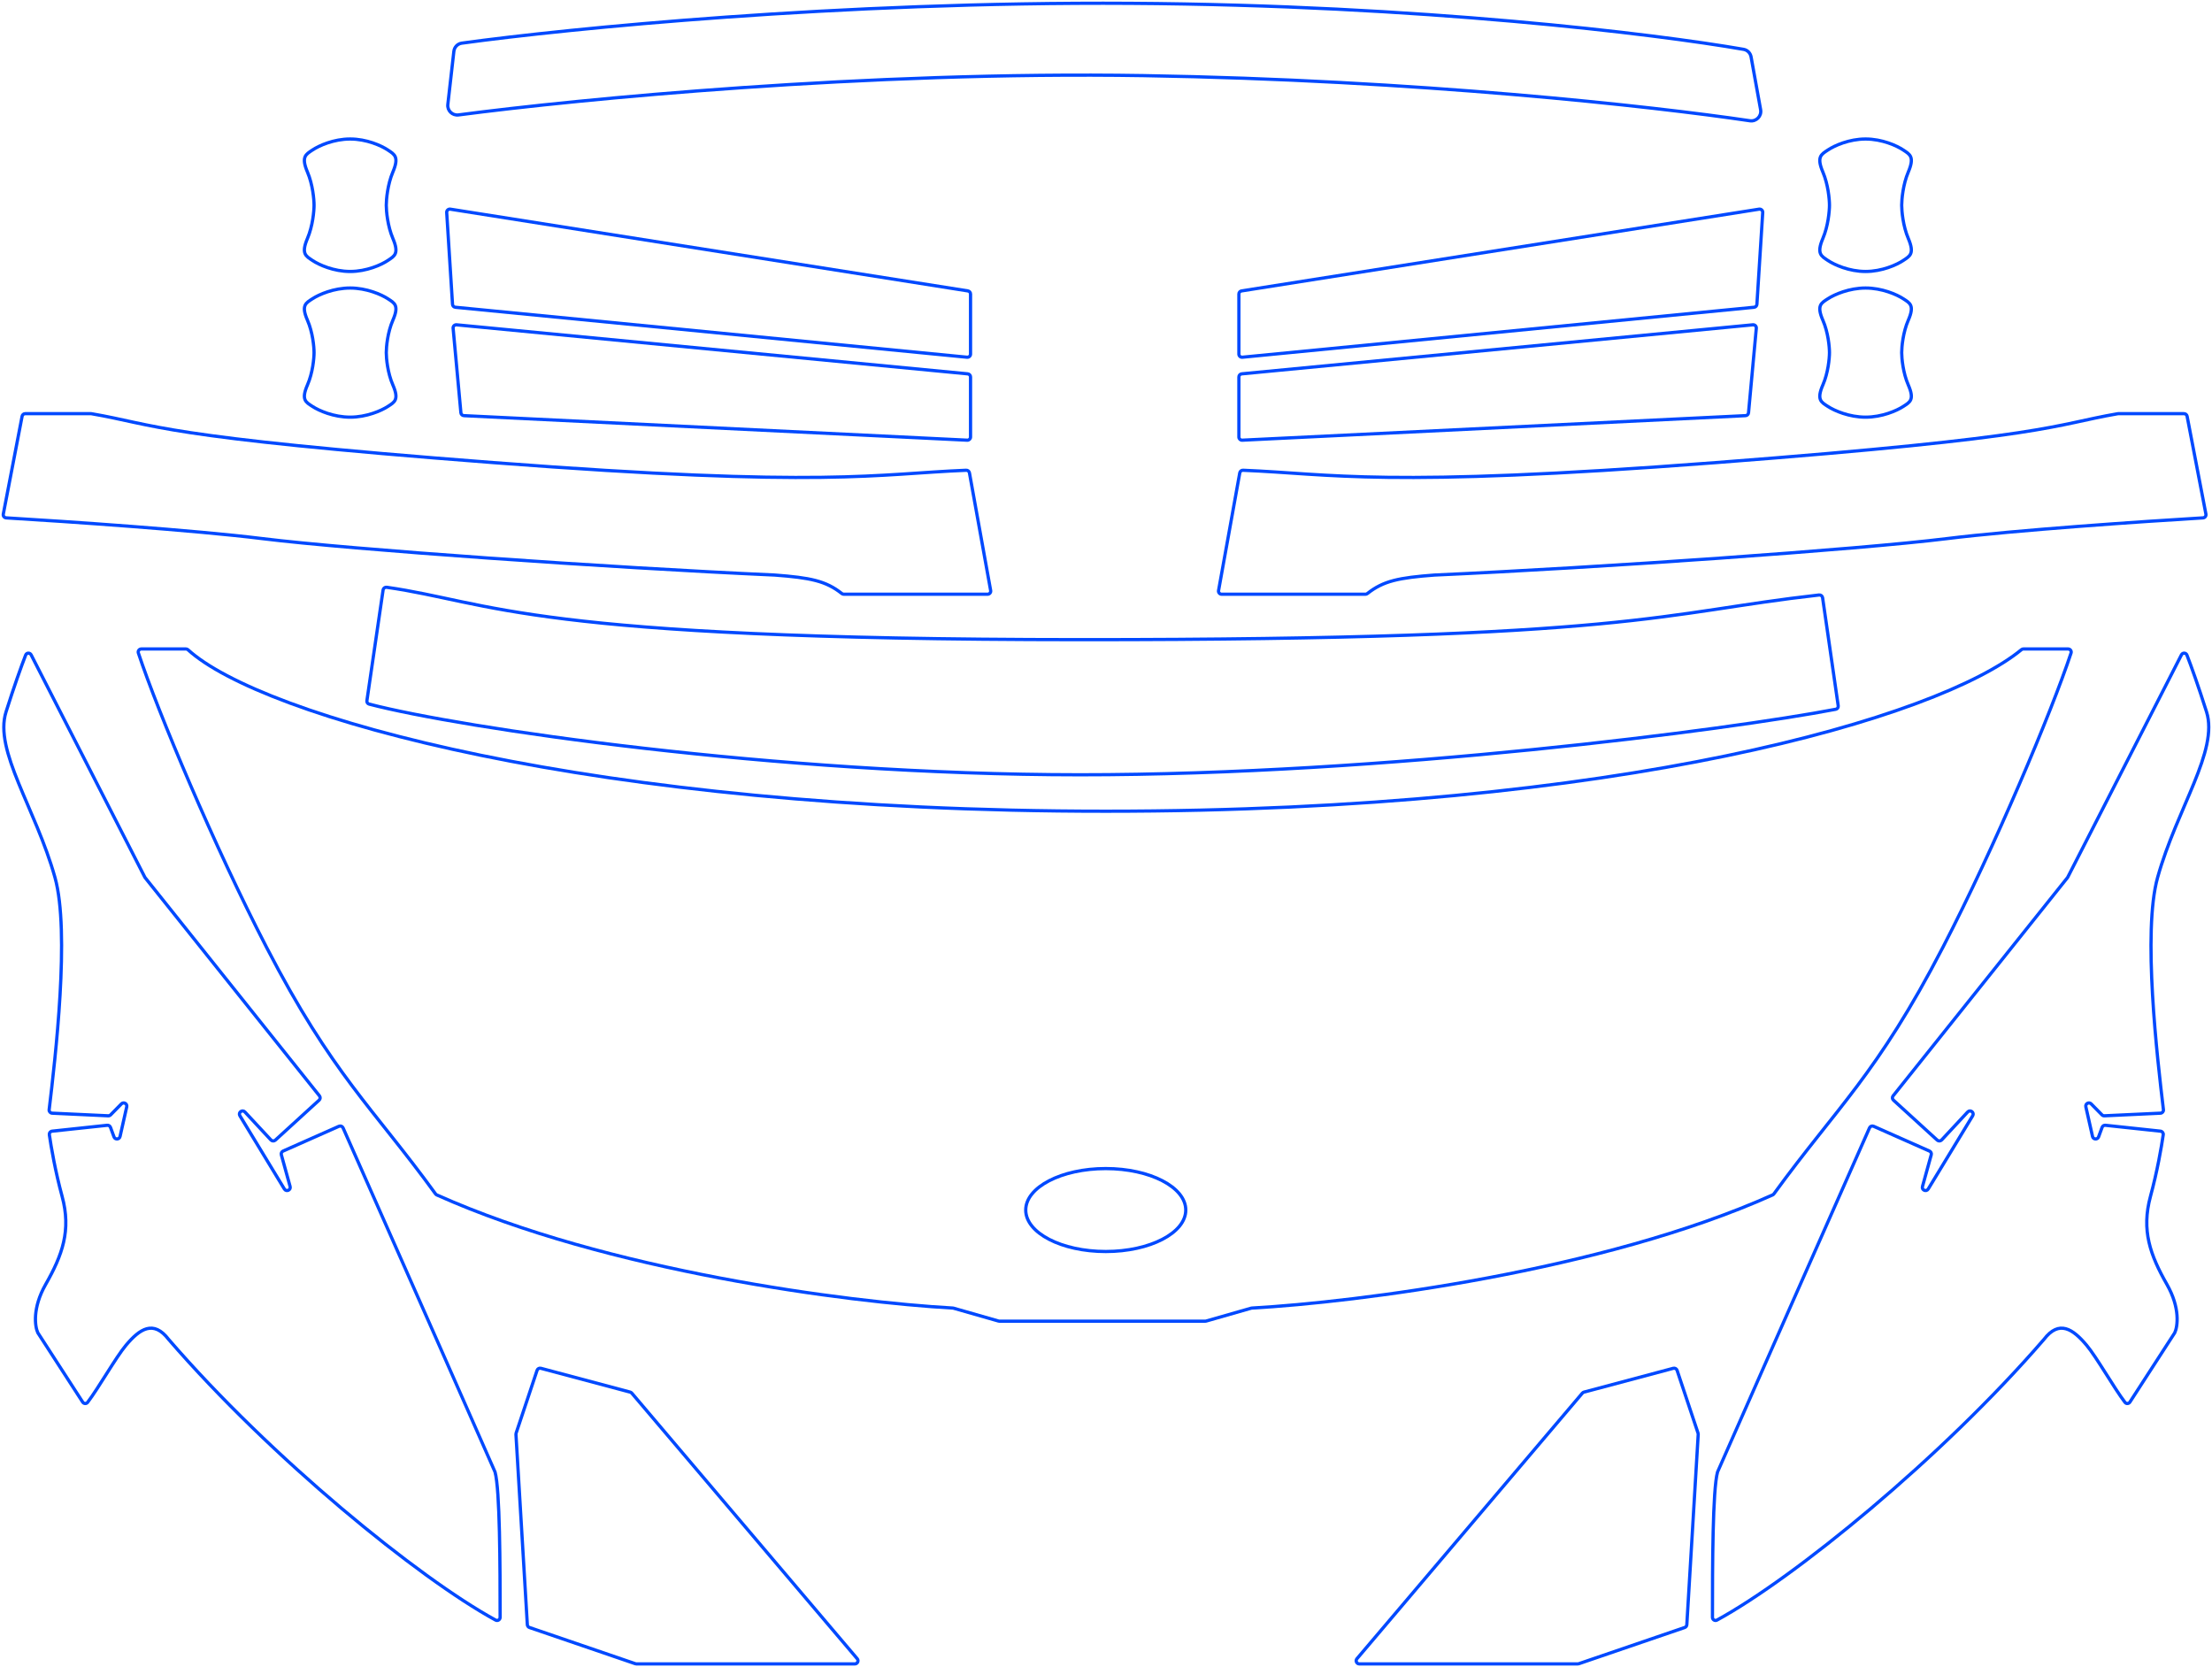 <svg viewBox="0 0 682 514" fill="none" xmlns="http://www.w3.org/2000/svg">
<path d="M385.971 403.29C385.898 403.294 385.831 403.306 385.761 403.326L371.883 407.295C371.796 407.32 371.705 407.333 371.615 407.333H308.131C308.04 407.333 307.95 407.32 307.862 407.295L293.985 403.326C293.915 403.306 293.847 403.294 293.775 403.29C261.6 401.483 187.28 391.994 134.675 368.411C134.52 368.341 134.385 368.23 134.285 368.093C114.848 341.337 102.547 331.417 82.166 292.044C66.194 261.19 48.683 219.546 42.663 201.33C42.457 200.707 42.93 200.083 43.589 200.083H57.31C57.558 200.083 57.781 200.163 57.963 200.33C80.314 220.739 182.082 250.109 340.922 250.109C499.857 250.109 597.88 221.211 623.25 200.298C623.427 200.153 623.635 200.083 623.865 200.083H637.617C638.276 200.083 638.749 200.707 638.543 201.33C632.523 219.546 615.011 261.19 599.04 292.044C578.659 331.417 566.357 341.337 546.92 368.093C546.821 368.23 546.686 368.341 546.531 368.411C493.921 391.994 418.149 401.483 385.971 403.29Z" stroke="#0049FF"/>
<path d="M340.922 360.285C354.547 360.285 365.592 366.009 365.592 373.07C365.592 380.131 354.547 385.855 340.922 385.855C327.297 385.855 316.252 380.131 316.252 373.07C316.252 366.009 327.297 360.285 340.922 360.285Z" stroke="#0049FF"/>
<path d="M195.9 512.947C196.001 512.982 196.108 513 196.216 513H263.553C264.382 513 264.832 512.034 264.297 511.404L194.79 429.515C194.662 429.364 194.49 429.256 194.299 429.205L166.764 421.862C166.266 421.73 165.751 422.006 165.589 422.493L159.123 441.868C159.084 441.985 159.068 442.108 159.075 442.231L162.588 500.919C162.611 501.311 162.87 501.65 163.243 501.778L195.9 512.947Z" stroke="#0049FF"/>
<path d="M486.766 512.947C486.664 512.982 486.558 513 486.45 513H419.112C418.284 513 417.834 512.034 418.369 511.404L487.876 429.515C488.004 429.364 488.175 429.256 488.367 429.205L515.902 421.862C516.399 421.73 516.915 422.006 517.077 422.493L523.542 441.868C523.581 441.985 523.598 442.108 523.59 442.231L520.078 500.919C520.055 501.311 519.796 501.65 519.423 501.778L486.766 512.947Z" stroke="#0049FF"/>
<path d="M44.751 270.604C44.711 270.553 44.675 270.498 44.645 270.44L9.604 201.902C9.232 201.174 8.202 201.209 7.906 201.971C6.604 205.319 4.278 211.82 1.861 219.481C-1.916 231.448 10.953 249.145 16.948 270.527C21.639 287.258 17.029 326.439 15.155 342.138C15.088 342.697 15.513 343.18 16.078 343.206L33.365 344.015C33.642 344.027 33.911 343.922 34.106 343.724L37.43 340.344C38.115 339.646 39.289 340.282 39.075 341.234L37.013 350.397C36.801 351.341 35.484 351.427 35.149 350.519L34.062 347.568C33.908 347.15 33.489 346.89 33.045 346.938L16.067 348.751C15.525 348.809 15.136 349.297 15.213 349.835C15.738 353.532 17.065 361.19 19.146 368.841C22.006 379.352 19.214 386.97 14.068 396.016C9.951 403.252 10.748 408.957 11.661 410.905L25.49 432.277C25.843 432.821 26.615 432.876 27.008 432.36C30.377 427.951 35.746 418.436 38.85 414.742C43.059 409.732 47.318 406.828 51.991 412.948C83.552 449.482 129.011 486.506 152.796 499.488C153.439 499.839 154.197 499.363 154.197 498.633C154.196 482.775 154.145 459.216 152.628 453.832C152.56 453.591 121.656 383.559 105.772 347.727C105.554 347.237 104.986 347.034 104.494 347.253L87.285 354.885C86.845 355.08 86.615 355.565 86.742 356.028L89.447 365.826C89.746 366.912 88.26 367.548 87.675 366.585L73.962 343.999C73.355 342.999 74.712 341.981 75.509 342.838L83.526 351.456C83.89 351.847 84.503 351.872 84.897 351.512L98.394 339.188C98.771 338.844 98.817 338.268 98.498 337.869L44.751 270.604Z" stroke="#0049FF"/>
<path d="M637.428 270.604C637.468 270.553 637.504 270.498 637.533 270.44L672.574 201.902C672.947 201.174 673.977 201.209 674.273 201.971C675.575 205.319 677.901 211.82 680.318 219.481C684.095 231.448 671.226 249.145 665.231 270.527C660.54 287.258 665.15 326.439 667.024 342.138C667.091 342.697 666.666 343.18 666.101 343.206L648.814 344.015C648.537 344.027 648.267 343.922 648.073 343.724L644.749 340.344C644.063 339.646 642.89 340.282 643.104 341.234L645.166 350.397C645.378 351.341 646.695 351.427 647.03 350.519L648.117 347.568C648.271 347.15 648.69 346.89 649.134 346.938L666.112 348.751C666.654 348.809 667.043 349.297 666.966 349.835C666.441 353.532 665.114 361.19 663.032 368.841C660.172 379.352 662.965 386.97 668.111 396.016C672.228 403.252 671.431 408.957 670.518 410.905L656.688 432.277C656.336 432.821 655.564 432.876 655.171 432.36C651.802 427.951 646.433 418.436 643.329 414.742C639.119 409.732 634.861 406.828 630.188 412.948C598.627 449.482 553.167 486.506 529.383 499.488C528.74 499.839 527.982 499.363 527.982 498.633C527.983 482.775 528.034 459.216 529.551 453.832C529.619 453.591 560.523 383.559 576.407 347.727C576.625 347.237 577.193 347.034 577.685 347.253L594.894 354.885C595.334 355.08 595.564 355.565 595.437 356.028L592.732 365.826C592.433 366.912 593.919 367.548 594.504 366.585L608.217 343.999C608.824 342.999 607.467 341.981 606.67 342.838L598.653 351.456C598.289 351.847 597.676 351.872 597.281 351.512L583.784 339.188C583.408 338.844 583.362 338.268 583.681 337.869L637.428 270.604Z" stroke="#0049FF"/>
<path d="M141.365 35.432C139.475 35.681 137.858 34.097 138.073 32.21L139.932 15.844C140.082 14.528 141.074 13.482 142.392 13.301C175.248 8.785 258.785 0.466 348.524 1.027C438.078 1.587 510.467 10.498 537.562 15.211C538.762 15.42 539.677 16.352 539.892 17.547L542.829 33.818C543.185 35.789 541.516 37.527 539.528 37.232C509.67 32.797 436.809 24.676 352.547 23.315C267.186 21.936 178.657 30.521 141.365 35.432Z" stroke="#0049FF"/>
<path d="M560.848 183.444C561.37 183.386 561.862 183.749 561.937 184.267L566.751 217.588C566.825 218.099 566.528 218.57 566.019 218.668C533.509 224.914 426.788 238.906 332.896 238.876C239.064 238.847 141.637 224.379 113.793 217.079C113.317 216.954 113.055 216.503 113.126 216.018L118.116 181.881C118.193 181.354 118.695 180.989 119.225 181.065C151.945 185.766 162.598 197.16 332.881 197.214C503.723 197.267 512.245 188.885 560.848 183.444Z" stroke="#0049FF"/>
<path d="M143.024 128.148C142.54 128.124 142.147 127.749 142.102 127.268L139.704 101.197C139.648 100.591 140.159 100.085 140.766 100.143L298.353 115.261C298.853 115.308 299.233 115.726 299.233 116.226V134.745C299.233 135.3 298.768 135.741 298.212 135.714L143.024 128.148Z" stroke="#0049FF"/>
<path d="M538.182 128.148C538.666 128.124 539.059 127.749 539.103 127.268L541.502 101.197C541.558 100.591 541.047 100.085 540.439 100.143L382.852 115.261C382.353 115.308 381.972 115.726 381.972 116.226V134.745C381.972 135.3 382.438 135.741 382.993 135.714L538.182 128.148Z" stroke="#0049FF"/>
<path d="M140.396 94.733C139.921 94.687 139.55 94.304 139.52 93.829L137.726 65.507C137.687 64.887 138.234 64.39 138.85 64.488L298.413 89.692C298.885 89.766 299.233 90.173 299.233 90.65V109.171C299.233 109.744 298.738 110.192 298.165 110.136L140.396 94.733Z" stroke="#0049FF"/>
<path d="M540.81 94.733C541.285 94.687 541.656 94.304 541.686 93.829L543.48 65.507C543.519 64.887 542.971 64.39 542.356 64.488L382.793 89.692C382.32 89.766 381.972 90.173 381.972 90.65V109.171C381.972 109.744 382.468 110.192 383.041 110.136L540.81 94.733Z" stroke="#0049FF"/>
<path d="M94.803 53.068C96.422 56.879 96.827 61.462 96.827 63.277C96.827 65.092 96.422 69.675 94.803 73.487C92.778 78.251 94.296 78.931 96.321 80.293C98.345 81.654 102.9 83.696 107.961 83.696C113.022 83.696 117.577 81.654 119.601 80.293C121.625 78.931 123.144 78.251 121.119 73.487C119.5 69.675 119.095 65.092 119.095 63.277C119.095 61.462 119.5 56.879 121.119 53.068C123.144 48.303 121.625 47.623 119.601 46.261C117.577 44.9 113.022 42.858 107.961 42.858C102.9 42.858 98.345 44.9 96.321 46.261C94.296 47.623 92.778 48.303 94.803 53.068Z" stroke="#0049FF"/>
<path d="M562.033 53.068C563.653 56.879 564.058 61.462 564.058 63.277C564.058 65.092 563.653 69.675 562.033 73.487C560.009 78.251 561.527 78.931 563.552 80.293C565.576 81.654 570.131 83.696 575.192 83.696C580.252 83.696 584.807 81.654 586.832 80.293C588.856 78.931 590.374 78.251 588.35 73.487C586.73 69.675 586.326 65.092 586.326 63.277C586.326 61.462 586.73 56.879 588.35 53.068C590.374 48.303 588.856 47.623 586.832 46.261C584.807 44.9 580.252 42.858 575.192 42.858C570.131 42.858 565.576 44.9 563.552 46.261C561.527 47.623 560.009 48.303 562.033 53.068Z" stroke="#0049FF"/>
<path d="M94.803 98.755C96.422 102.471 96.827 106.939 96.827 108.709C96.827 110.478 96.422 114.947 94.803 118.663C92.778 123.308 94.296 123.972 96.321 125.299C98.345 126.626 102.9 128.617 107.961 128.617C113.022 128.617 117.577 126.626 119.601 125.299C121.625 123.972 123.144 123.308 121.119 118.663C119.5 114.947 119.095 110.478 119.095 108.709C119.095 106.939 119.5 102.471 121.119 98.755C123.144 94.109 121.625 93.446 119.601 92.119C117.577 90.791 113.022 88.801 107.961 88.801C102.9 88.801 98.345 90.791 96.321 92.119C94.296 93.446 92.778 94.109 94.803 98.755Z" stroke="#0049FF"/>
<path d="M562.033 98.755C563.653 102.471 564.058 106.939 564.058 108.709C564.058 110.478 563.653 114.947 562.033 118.663C560.009 123.308 561.527 123.972 563.552 125.299C565.576 126.626 570.131 128.617 575.192 128.617C580.252 128.617 584.807 126.626 586.832 125.299C588.856 123.972 590.374 123.308 588.35 118.663C586.73 114.947 586.326 110.478 586.326 108.709C586.326 106.939 586.73 102.471 588.35 98.755C590.374 94.109 588.856 93.446 586.832 92.119C584.807 90.791 580.252 88.801 575.192 88.801C570.131 88.801 565.576 90.791 563.552 92.119C561.527 93.446 560.009 94.109 562.033 98.755Z" stroke="#0049FF"/>
<path d="M297.89 144.986C298.376 144.966 298.811 145.309 298.897 145.788L305.436 182.072C305.543 182.665 305.088 183.208 304.485 183.208L260.16 183.208C259.934 183.208 259.714 183.128 259.537 182.987C254.628 179.083 249.816 178.119 238.901 177.297C187.543 175 107.882 169.403 80.964 166.07C59.864 163.456 20.192 160.755 1.908 159.664C1.318 159.629 0.907 159.084 1.018 158.507L6.818 128.324C6.905 127.869 7.303 127.542 7.767 127.542H28.059C28.114 127.542 28.172 127.547 28.227 127.557C48.446 131.047 48.467 134.694 152.12 142.625C254.852 150.486 270.452 146.094 297.89 144.986Z" stroke="#0049FF"/>
<path d="M383.251 144.986C382.765 144.966 382.33 145.309 382.243 145.788L375.705 182.072C375.598 182.665 376.053 183.208 376.656 183.208H420.981C421.207 183.208 421.426 183.128 421.603 182.987C426.513 179.083 431.325 178.119 442.24 177.297C493.598 175 573.259 169.403 600.177 166.07C621.277 163.456 660.949 160.755 679.233 159.664C679.822 159.629 680.234 159.084 680.123 158.507L674.323 128.324C674.235 127.869 673.838 127.542 673.373 127.542L653.082 127.542C653.026 127.542 652.969 127.547 652.914 127.557C632.695 131.047 632.674 134.694 529.021 142.625C426.289 150.486 410.689 146.094 383.251 144.986Z" stroke="#0049FF"/>
</svg>
